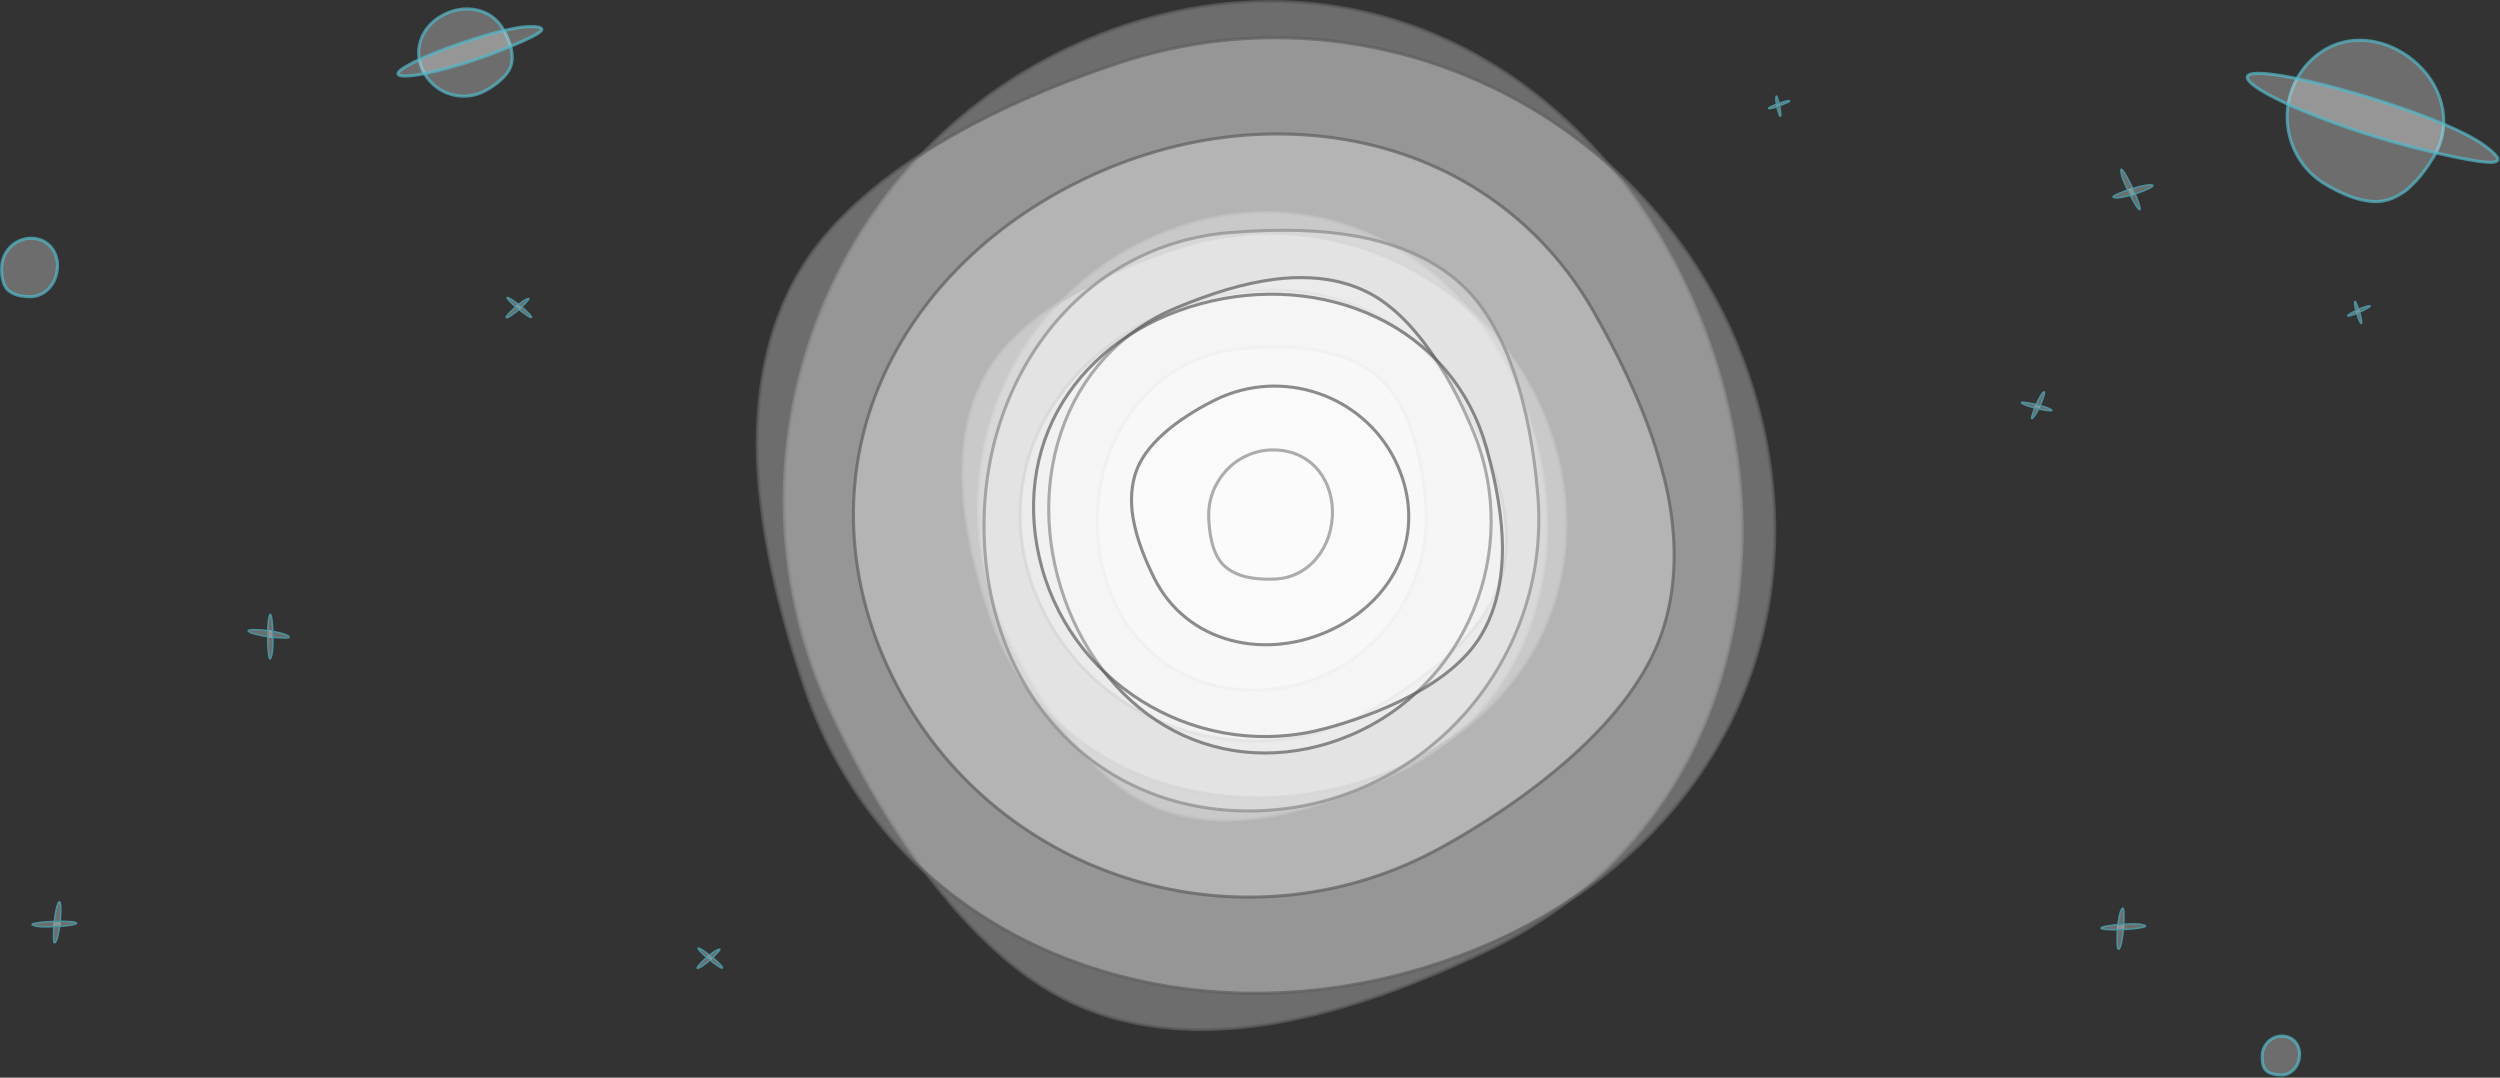 <?xml version="1.0" encoding="utf-8"?>
<!-- Generator: Adobe Illustrator 24.0.3, SVG Export Plug-In . SVG Version: 6.00 Build 0)  -->
<svg version="1.1" id="Capa_1" xmlns="http://www.w3.org/2000/svg" xmlns:xlink="http://www.w3.org/1999/xlink" x="0px" y="0px"
	 viewBox="0 0 1610 694" style="enable-background:new 0 0 1610 694;" xml:space="preserve">
<rect x="0" y="0" width="1610" height="694" fill="#333333" stroke="none"/>
<style type="text/css">
	.st0{opacity:0.71;fill:#FFFFFF;fill-opacity:0.4;stroke:#5E5E5E;stroke-width:2;enable-background:new    ;}
	.st1{opacity:0.71;fill:#FFFFFF;fill-opacity:0.4;stroke:#53B9C9;stroke-width:2;enable-background:new    ;}
	.st2{opacity:0.71;}
	.st3{fill:#FFFFFF;fill-opacity:0.4;stroke:#53B9C9;}
</style>
<title>Group 2</title>
<desc>Created with Sketch.</desc>
<g id="_x2D_">
	<g id="imagineyourdata-404" transform="translate(-148, -285)">
		<g id="Group-2" transform="translate(141, 269.348)">
			<path id="Path" class="st0" d="M796.7,543.7c-17.4,0-33.4-3.1-47.6-9.3c-18.6-8.1-37-23.7-54.7-46.3
				c-17.9-22.8-31.2-47.9-39.2-65l0,0c-44.5-94.4-4.2-207.7,89.8-252.4c45.1-21.5,93.8-23.9,137.1-6.9
				c42.6,16.8,78.1,51.4,99.8,97.6c22.1,46.9,27.1,98.2,14.2,144.5c-13.3,48.1-45.3,86.2-89.9,107.4c-29.8,14.2-55.8,23.2-79.3,27.4
				C816.9,542.6,806.8,543.6,796.7,543.7z"/>
			<path id="Path_1_" class="st0" d="M628.2,300.7c2.1-17.2,7.2-32.6,15.1-45.9c10.3-17.4,28.1-33.7,52.7-48.5
				c24.9-14.9,51.5-25,69.4-30.9l0,0c99.4-32.5,207.2,21.2,240.3,119.5c15.9,47.2,12.4,95.7-9.8,136.5
				c-21.9,40.1-60.7,70.9-109.4,86.8c-49.3,16.1-101,14.8-145.6-3.5c-46.2-19.1-80.3-55.3-96-102c-10.5-31.2-16.3-58-17.6-81.8
				C626.8,320.9,627,310.8,628.2,300.7z"/>
			<path id="Path_2_" class="st0" d="M873.6,246.2c9.5,3.6,17.5,8.6,23.9,15c8.4,8.3,15.1,20.6,20,36.5c4.9,16.1,6.9,32.5,7.7,43.5
				l0,0c4.4,60.5-41.2,113.7-101.6,118.5c-29,2.3-55.9-6.5-75.9-24.7c-19.6-18-31.6-44.2-33.7-73.8c-2.2-30.1,5.8-59,22.5-81.5
				c17.3-23.3,42.6-37.4,71.3-39.7c19.2-1.5,35.1-1,48.8,1.6C862.4,242.6,868.1,244.2,873.6,246.2z"/>
			<path id="Path_3_" class="st0" d="M976.9,355.2c1,13.8-0.6,26.5-4.8,38.1c-5.4,15.1-16.8,30.5-33.8,45.8
				c-17.2,15.4-36.4,27.3-49.5,34.6l0,0c-72.7,40.3-165.1,14.8-205.9-56.9c-19.6-34.4-24.2-72.7-13.1-107.9
				c11-34.6,36.6-64.5,72.2-84.2c36.1-20,76.7-26.8,114.2-19.2c39,7.9,71.1,31,90.5,65c12.9,22.8,21.5,42.7,26.2,61.1
				C975,339.3,976.3,347.2,976.9,355.2z"/>
			<path id="Path_4_" class="st0" d="M781.1,678.7c-29.4,0-56.3-5.3-80.2-15.8c-31.4-13.7-62.4-40.1-92.3-78.3
				c-30.1-38.6-52.6-81.1-66.1-110l0,0c-74.9-159.8-7.1-351.6,151.4-427.3C769.9,10.9,852,6.8,925,35.6
				c71.8,28.4,131.6,87.1,168.2,165.3c37.2,79.3,45.7,166.2,24,244.6c-22.5,81.4-76.3,145.9-151.5,181.8
				c-50.3,24-94,39.2-133.7,46.4C815.3,676.9,798.2,678.6,781.1,678.7z"/>
			<path id="Path_5_" class="st0" d="M496.6,268.2c3.6-29.2,12.1-55.2,25.5-77.8c17.5-29.5,47.4-57.1,88.9-82.1
				c41.9-25.2,86.9-42.3,117.1-52.3l0,0c167.6-55,349.5,35.8,405.3,202.4c26.8,80,20.9,162-16.6,231
				c-36.9,67.9-102.4,120.1-184.4,146.9c-83.2,27.3-170.4,25.1-245.5-6c-77.9-32.3-135.4-93.6-161.9-172.6
				c-17.7-52.9-27.4-98.1-29.8-138.4C494.1,302.3,494.6,285.2,496.6,268.2z"/>
			<path id="Path_6_" class="st0" d="M910.4,176c15.9,6.1,29.5,14.6,40.3,25.3c14.2,14,25.5,34.8,33.8,61.8
				c8.3,27.3,11.6,55.1,13,73.6l0,0c7.4,102.5-69.5,192.5-171.3,200.6c-48.9,3.9-94.3-11-128-41.9c-33.1-30.4-53.3-74.8-56.9-124.9
				c-3.6-50.9,9.8-99.8,38-137.9c29.2-39.5,71.9-63.4,120.2-67.2c32.3-2.6,59.2-1.7,82.3,2.6C891.5,169.8,901.1,172.5,910.4,176z"/>
			<path id="Path_7_" class="st0" d="M1084.7,360.5c1.6,23.3-1.1,44.9-8.1,64.5c-9.2,25.6-28.3,51.7-57,77.5
				c-28.9,26-61.4,46.2-83.6,58.5l0,0c-122.6,68.3-278.5,25.1-347.3-96.3c-33-58.3-40.9-123.1-22.1-182.6
				c18.6-58.5,61.8-109.1,121.8-142.5c60.9-33.9,129.3-45.4,192.7-32.6c65.8,13.3,120,52.4,152.6,110
				c21.8,38.5,36.3,72.3,44.2,103.4C1081.5,333.5,1083.7,347,1084.7,360.5z"/>
			<path id="Path_8_" class="st1" d="M336.8,51c0.2,2.7-0.1,5.1-0.9,7.4c-1,2.9-3.2,5.9-6.5,8.8c-3.3,3-7,5.3-9.5,6.7l0,0
				c-14,7.8-31.7,2.9-39.6-11c-3.8-6.7-4.7-14.1-2.5-20.9c2.1-6.7,7-12.5,13.9-16.3c6.9-3.9,14.7-5.2,22-3.7
				c7.5,1.5,13.7,6,17.4,12.6c2.5,4.4,4.1,8.3,5,11.8C336.4,47.9,336.7,49.5,336.8,51z"/>
			<path id="Path-Copy-2" class="st1" d="M355.9,34.3c0.2,0.6-0.4,1.4-1.7,2.3c-1.7,1.3-5.2,3.1-10.3,5.4c-5.2,2.4-11,4.7-14.9,6.3
				l0,0c-21.8,8.7-49,16.1-60.5,16.3c-5.6,0.1-6.7-1.3-3.1-4.1c3.5-2.7,11.3-6.6,21.9-10.9c10.8-4.3,22.9-8.4,33.9-11.6
				c11.5-3.2,20.8-5.1,26.3-5.2c3.7-0.1,6.1,0.1,7.3,0.6C355.5,33.7,355.8,34,355.9,34.3z"/>
			<path id="Path-Copy" class="st1" d="M14.8,204.3c-1.5-0.8-2.8-1.8-3.7-3c-1.2-1.6-2.1-3.8-2.6-6.6c-0.5-2.8-0.5-5.7-0.4-7.5l0,0
				c0.6-10.4,9.4-18.5,19.6-18.1c4.9,0.2,9.3,2.2,12.2,5.7c2.9,3.4,4.4,8.1,4.1,13.2c-0.3,5.1-2.2,9.9-5.5,13.4
				c-3.4,3.6-8,5.5-12.8,5.3c-3.3-0.1-5.9-0.5-8.2-1.2C16.6,205.1,15.7,204.8,14.8,204.3z"/>
			<path id="Path_9_" class="st0" d="M851.1,194.6c13.6,0.7,25.8,3.8,36.7,9.3c14.1,7.1,27.8,20.1,40.7,38.5
				c13,18.6,22.3,38.9,27.9,52.6l0,0C987,370.9,951,458.1,876,489.4c-36,15-74,14.9-107-0.2c-32.5-14.9-58.6-43.6-73.7-80.7
				c-15.2-37.7-17.1-78.2-5.1-114c12.4-37.2,38.8-65.8,74.3-80.6c23.8-9.9,44.3-15.9,62.8-18.3C835.3,194.5,843.2,194.2,851.1,194.6
				z"/>
			
				<g id="Group" transform="translate(181, 425.652) rotate(57) translate(-181, -425.652) translate(169, 415.652)" class="st2">
				<path id="Path-Copy-3" class="st3" d="M18.9,0c0.2,0.1,0.2,0.3,0,0.7c-0.2,0.5-0.7,1.4-1.6,2.6c-0.9,1.3-1.8,2.6-2.5,3.5l0,0
					c-3.8,5-9.2,10.7-12.1,12.5c-1.4,0.9-1.9,0.8-1.6-0.3c0.3-1.1,1.6-3,3.4-5.5c1.9-2.5,4.1-5.2,6.3-7.5c2.3-2.4,4.3-4.2,5.6-5.1
					c0.9-0.6,1.6-0.9,2-1C18.6,0,18.8,0,18.9,0z"/>
				<path id="Path-Copy-4" class="st3" d="M23.9,17.9C23.8,18,23.5,18,23,17.9c-0.6-0.2-1.7-0.7-3.3-1.5c-1.5-0.8-3.2-1.7-4.3-2.4
					l0,0C9.3,10.4,2.6,5.6,0.6,3.3c-1-1.1-0.8-1.5,0.6-1.1C2.6,2.6,5,3.8,8,5.5c3,1.7,6.2,3.8,9,5.7c2.9,2,5,3.7,5.9,4.9
					c0.6,0.8,1,1.3,1.1,1.6C24,17.8,24,17.9,23.9,17.9z"/>
			</g>
			
				<g id="Group-Copy-7" transform="translate(42, 610.652) rotate(145) translate(-42, -610.652) translate(30, 600.652)" class="st2">
				<path id="Path-Copy-3_1_" class="st3" d="M18.9,0c0.2,0.1,0.2,0.3,0,0.7c-0.2,0.5-0.7,1.4-1.6,2.6c-0.9,1.3-1.8,2.6-2.5,3.5l0,0
					c-3.8,5-9.2,10.7-12.1,12.5c-1.4,0.9-1.9,0.8-1.6-0.3c0.3-1.1,1.6-3,3.4-5.5c1.9-2.5,4.1-5.2,6.3-7.5c2.3-2.4,4.3-4.2,5.6-5.1
					c0.9-0.6,1.6-0.9,2-1C18.6,0,18.8,0,18.9,0z"/>
				<path id="Path-Copy-4_1_" class="st3" d="M23.9,17.9C23.8,18,23.5,18,23,17.9c-0.6-0.2-1.7-0.7-3.3-1.5
					c-1.5-0.8-3.2-1.7-4.3-2.4l0,0C9.3,10.4,2.6,5.6,0.6,3.3c-1-1.1-0.8-1.5,0.6-1.1C2.6,2.6,5,3.8,8,5.5c3,1.7,6.2,3.8,9,5.7
					c2.9,2,5,3.7,5.9,4.9c0.6,0.8,1,1.3,1.1,1.6C24,17.8,24,17.9,23.9,17.9z"/>
			</g>
			
				<g id="Group-Copy-2" transform="translate(1379, 137.652) rotate(212) translate(-1379, -137.652) translate(1367, 127.652)" class="st2">
				<path id="Path-Copy-3_2_" class="st3" d="M18.9,0c0.2,0.1,0.2,0.3,0,0.7c-0.2,0.5-0.7,1.4-1.6,2.6c-0.9,1.3-1.8,2.6-2.5,3.5l0,0
					c-3.8,5-9.2,10.7-12.1,12.5c-1.4,0.9-1.9,0.8-1.6-0.3c0.3-1.1,1.6-3,3.4-5.5c1.9-2.5,4.1-5.2,6.3-7.5c2.3-2.4,4.3-4.2,5.6-5.1
					c0.9-0.6,1.6-0.9,2-1C18.6,0,18.8,0,18.9,0z"/>
				<path id="Path-Copy-4_2_" class="st3" d="M23.9,17.9C23.8,18,23.5,18,23,17.9c-0.6-0.2-1.7-0.7-3.3-1.5
					c-1.5-0.8-3.2-1.7-4.3-2.4l0,0C9.3,10.4,2.6,5.6,0.6,3.3c-1-1.1-0.8-1.5,0.6-1.1C2.6,2.6,5,3.8,8,5.5c3,1.7,6.2,3.8,9,5.7
					c2.9,2,5,3.7,5.9,4.9c0.6,0.8,1,1.3,1.1,1.6C24,17.8,24,17.9,23.9,17.9z"/>
			</g>
			
				<g id="Group-Copy-6" transform="translate(1374.42, 612.652) rotate(324) translate(-1374.42, -612.652) translate(1362.42, 602.652)" class="st2">
				<path id="Path-Copy-3_3_" class="st3" d="M18.9,0c0.2,0.1,0.2,0.3,0,0.7c-0.2,0.5-0.7,1.4-1.6,2.6c-0.9,1.3-1.8,2.6-2.5,3.5l0,0
					c-3.8,5-9.2,10.7-12.1,12.5c-1.4,0.9-1.9,0.8-1.6-0.3c0.3-1.1,1.6-3,3.4-5.5c1.9-2.5,4.1-5.2,6.3-7.5c2.3-2.4,4.3-4.2,5.6-5.1
					c0.9-0.6,1.6-0.9,2-1C18.6,0,18.8,0,18.9,0z"/>
				<path id="Path-Copy-4_3_" class="st3" d="M23.9,17.9C23.8,18,23.5,18,23,17.9c-0.6-0.2-1.7-0.7-3.3-1.5
					c-1.5-0.8-3.2-1.7-4.3-2.4l0,0C9.3,10.4,2.6,5.6,0.6,3.3c-1-1.1-0.8-1.5,0.6-1.1C2.6,2.6,5,3.8,8,5.5c3,1.7,6.2,3.8,9,5.7
					c2.9,2,5,3.7,5.9,4.9c0.6,0.8,1,1.3,1.1,1.6C24,17.8,24,17.9,23.9,17.9z"/>
			</g>
			
				<g id="Group-Copy-5" transform="translate(1526, 215.652) rotate(302) translate(-1526, -215.652) translate(1519, 209.652)" class="st2">
				<path id="Path-Copy-3_4_" class="st3" d="M10.7,0.9c0.1,0,0.1,0.2,0,0.4C10.6,1.5,10.3,2,9.8,2.7c-0.5,0.7-1,1.4-1.4,1.9l0,0
					c-2.1,2.8-5.1,5.9-6.7,6.9C0.9,12,0.6,12,0.8,11.4c0.2-0.6,0.9-1.6,1.9-3C3.8,7,5,5.5,6.2,4.3c1.3-1.3,2.4-2.3,3.1-2.8
					c0.5-0.3,0.9-0.5,1.1-0.6C10.6,0.8,10.6,0.8,10.7,0.9z"/>
				<path id="Path-Copy-4_4_" class="st3" d="M13.3,10.7c-0.1,0.1-0.2,0-0.5,0c-0.3-0.1-0.9-0.4-1.8-0.9c-0.8-0.5-1.7-1-2.3-1.3l0,0
					c-3.3-2-6.9-4.7-8-6C0.2,1.8,0.3,1.6,1,1.8c0.7,0.2,2,0.9,3.7,1.9c1.7,1,3.4,2.1,4.9,3.2C11.1,8,12.2,9,12.8,9.7
					c0.4,0.4,0.5,0.7,0.6,0.9C13.4,10.6,13.4,10.7,13.3,10.7z"/>
			</g>
			
				<g id="Group-Copy-4" transform="translate(1153.5, 83.152) rotate(307) translate(-1153.5, -83.152) translate(1147, 77.652)" class="st2">
				<path id="Path-Copy-3_5_" class="st3" d="M9.5,0.1c0.1,0,0.1,0.2,0,0.3C9.4,0.7,9.1,1.1,8.7,1.7C8.3,2.4,7.8,3,7.4,3.5l0,0
					C5.5,6,2.8,8.8,1.4,9.7c-0.7,0.4-1,0.4-0.8-0.1c0.2-0.5,0.8-1.5,1.7-2.7c0.9-1.3,2.1-2.6,3.2-3.7C6.6,1.9,7.6,1,8.3,0.6
					c0.5-0.3,0.8-0.5,1-0.5C9.4,0,9.4,0,9.5,0.1z"/>
				<path id="Path-Copy-4_5_" class="st3" d="M12.1,8.8c-0.1,0.1-0.2,0-0.5,0C11.3,8.7,10.8,8.4,10,8C9.2,7.6,8.4,7.1,7.9,6.8l0,0
					C4.8,5.1,1.5,2.7,0.4,1.5c-0.5-0.6-0.4-0.8,0.3-0.6c0.7,0.2,1.9,0.8,3.4,1.7c1.5,0.9,3.1,1.9,4.5,2.9c1.4,1,2.5,1.9,3,2.4
					c0.3,0.4,0.5,0.6,0.5,0.8C12.1,8.7,12.1,8.8,12.1,8.8z"/>
			</g>
			
				<g id="Group-Copy-3" transform="translate(1318.795, 276.806) rotate(162) translate(-1318.795, -276.806) translate(1309.795, 269.306)" class="st2">
				<path id="Path-Copy-3_6_" class="st3" d="M14.7,0.5c0.1,0.1,0.1,0.2,0,0.5c-0.1,0.4-0.5,1-1.1,1.8c-0.6,0.9-1.3,1.8-1.8,2.5l0,0
					c-2.7,3.5-6.7,7.5-8.8,8.8c-1,0.6-1.4,0.6-1.2-0.2c0.3-0.7,1.1-2.1,2.5-3.8c1.4-1.8,3-3.6,4.6-5.2c1.6-1.7,3.1-3,4.1-3.6
					c0.7-0.4,1.1-0.7,1.4-0.7C14.6,0.5,14.7,0.5,14.7,0.5z"/>
				<path id="Path-Copy-4_6_" class="st3" d="M17.7,12.4c-0.1,0.1-0.3,0.1-0.7-0.1c-0.5-0.1-1.2-0.5-2.3-1c-1.1-0.6-2.3-1.2-3-1.6
					l0,0C7.4,7.3,2.7,4,1.2,2.3C0.5,1.6,0.7,1.3,1.7,1.6c1,0.3,2.7,1.1,4.8,2.3c2.2,1.2,4.4,2.6,6.4,3.9c2,1.4,3.5,2.6,4.2,3.3
					c0.5,0.5,0.7,0.9,0.8,1.1C17.8,12.3,17.8,12.4,17.7,12.4z"/>
			</g>
			
				<g id="Group-Copy" transform="translate(341, 214.152) rotate(7) translate(-341, -214.152) translate(332, 206.652)" class="st2">
				<path id="Path-Copy-3_7_" class="st3" d="M14.7,0.5c0.1,0.1,0.1,0.2,0,0.5c-0.1,0.4-0.5,1-1.1,1.8c-0.6,0.9-1.3,1.8-1.8,2.5l0,0
					c-2.7,3.5-6.7,7.5-8.8,8.8c-1,0.6-1.4,0.6-1.2-0.2c0.3-0.7,1.1-2.1,2.5-3.8c1.4-1.8,3-3.6,4.6-5.2c1.6-1.7,3.1-3,4.1-3.6
					c0.7-0.4,1.1-0.7,1.4-0.7C14.6,0.5,14.7,0.5,14.7,0.5z"/>
				<path id="Path-Copy-4_7_" class="st3" d="M17.7,12.4c-0.1,0.1-0.3,0.1-0.7-0.1c-0.5-0.1-1.2-0.5-2.3-1c-1.1-0.6-2.3-1.2-3-1.6
					l0,0C7.4,7.3,2.7,4,1.2,2.3C0.5,1.6,0.7,1.3,1.7,1.6c1,0.3,2.7,1.1,4.8,2.3c2.2,1.2,4.4,2.6,6.4,3.9c2,1.4,3.5,2.6,4.2,3.3
					c0.5,0.5,0.7,0.9,0.8,1.1C17.8,12.3,17.8,12.4,17.7,12.4z"/>
			</g>
			
				<g id="Group-Copy-8" transform="translate(464, 633.152) rotate(7) translate(-464, -633.152) translate(455, 625.652)" class="st2">
				<path id="Path-Copy-3_8_" class="st3" d="M14.7,0.5c0.1,0.1,0.1,0.2,0,0.5c-0.1,0.4-0.5,1-1.1,1.8c-0.6,0.9-1.3,1.8-1.8,2.5l0,0
					c-2.7,3.5-6.7,7.5-8.8,8.8c-1,0.6-1.4,0.6-1.2-0.2c0.3-0.7,1.1-2.1,2.5-3.8c1.4-1.8,3-3.6,4.6-5.2c1.6-1.7,3.1-3,4.1-3.6
					c0.7-0.4,1.1-0.7,1.4-0.7C14.6,0.5,14.7,0.5,14.7,0.5z"/>
				<path id="Path-Copy-4_8_" class="st3" d="M17.7,12.4c-0.1,0.1-0.3,0.1-0.7-0.1c-0.5-0.1-1.2-0.5-2.3-1c-1.1-0.6-2.3-1.2-3-1.6
					l0,0C7.4,7.3,2.7,4,1.2,2.3C0.5,1.6,0.7,1.3,1.7,1.6c1,0.3,2.7,1.1,4.8,2.3c2.2,1.2,4.4,2.6,6.4,3.9c2,1.4,3.5,2.6,4.2,3.3
					c0.5,0.5,0.7,0.9,0.8,1.1C17.8,12.3,17.8,12.4,17.7,12.4z"/>
			</g>
			<path id="Path_10_" class="st0" d="M972.6,392.3c-2.4,13.4-6.9,25.3-13.6,35.4c-8.8,13.2-23.3,25.3-43.1,35.8
				c-20,10.7-41.2,17.5-55.4,21.3l0,0c-78.8,21.4-160.7-25.1-182.5-103.5c-10.4-37.7-5.7-75.5,13.3-106.5
				c18.7-30.5,50.3-53.1,88.8-63.5c39.1-10.6,79.4-7.5,113.4,8.7c35.3,16.8,60.3,46.6,70.7,83.8c6.9,24.9,10.3,46.1,10.4,64.8
				C974.6,376.5,973.9,384.5,972.6,392.3z"/>
			<path id="Path_11_" class="st0" d="M802.9,384.9c-3.5-1.6-6.4-3.6-8.7-6.1c-3-3.3-5.3-8.1-6.8-14.2c-1.5-6.2-1.9-12.4-2-16.5l0,0
				c-0.4-22.9,17.7-42.1,40.5-42.7c10.9-0.3,20.9,3.5,28,10.8c7,7.2,11,17.3,11.2,28.5c0.2,11.4-3.4,22.1-10.1,30.3
				c-7,8.5-16.7,13.3-27.5,13.6c-7.2,0.2-13.2-0.3-18.3-1.5C807,386.5,804.9,385.8,802.9,384.9z"/>
			<path id="Path_12_" class="st0" d="M735.7,338.6c-0.1-7.9,1.2-15.2,3.9-21.7c3.6-8.5,10.5-17,20.7-25.3
				c10.3-8.3,21.6-14.6,29.3-18.4l0,0c42.7-21,94.7-3.6,115.8,38.8c10.1,20.3,11.6,42.5,4.2,62.3c-7.3,19.5-22.8,35.9-43.7,46.2
				c-21.2,10.4-44.5,13.1-65.8,7.6c-22-5.7-39.7-19.9-49.7-40c-6.7-13.5-11-25.2-13.1-35.8C736.3,347.8,735.8,343.2,735.7,338.6z"/>
			<path id="Path_13_" class="st1" d="M1553.6,140.2c-3.9,2.6-8,4.2-12.1,4.9c-5.4,0.9-11.8,0.1-19.1-2.3
				c-7.4-2.5-14.1-6.2-18.4-8.8l0,0c-23.8-14.6-31.2-45.9-16.5-69.8c7.1-11.4,17.8-19.1,30-21.7c12.1-2.5,25.2,0.1,36.8,7.2
				c11.8,7.3,20.5,18,24.3,30.3c4,12.7,2.3,26-4.7,37.3c-4.7,7.6-9.2,13.4-14,17.8C1558.1,137.1,1555.9,138.8,1553.6,140.2z"/>
			<path id="Path-Copy-2_1_" class="st1" d="M1615.5,118.6c-0.3,1-1.9,1.6-4.8,1.6c-3.7,0-10.5-1-20.2-2.9c-9.8-2-20.4-4.5-27.6-6.3
				l0,0C1523,101,1477,83.5,1460.3,72c-8-5.5-8.1-8.8-0.2-9.1c7.8-0.3,22.8,2.2,42.3,7.1c19.8,4.9,41.1,11.5,60,18.4
				c19.6,7.2,34.7,14.2,42.6,19.6c5.3,3.7,8.5,6.4,9.8,8.4C1615.5,117.2,1615.7,118,1615.5,118.6z"/>
			<path id="Path-Copy_1_" class="st1" d="M1468.3,706.4c-1-0.5-1.8-1.2-2.5-2c-0.8-1-1.4-2.5-1.7-4.4c-0.3-1.9-0.3-3.8-0.2-5l0,0
				c0.4-6.9,6.2-12.3,13.1-12.1c3.3,0.1,6.2,1.5,8.2,3.8c1.9,2.3,2.9,5.4,2.7,8.8c-0.2,3.4-1.5,6.6-3.7,8.9
				c-2.3,2.4-5.3,3.7-8.6,3.5c-2.2-0.1-4-0.4-5.4-0.8C1469.5,706.9,1468.9,706.7,1468.3,706.4z"/>
		</g>
	</g>
</g>
</svg>
